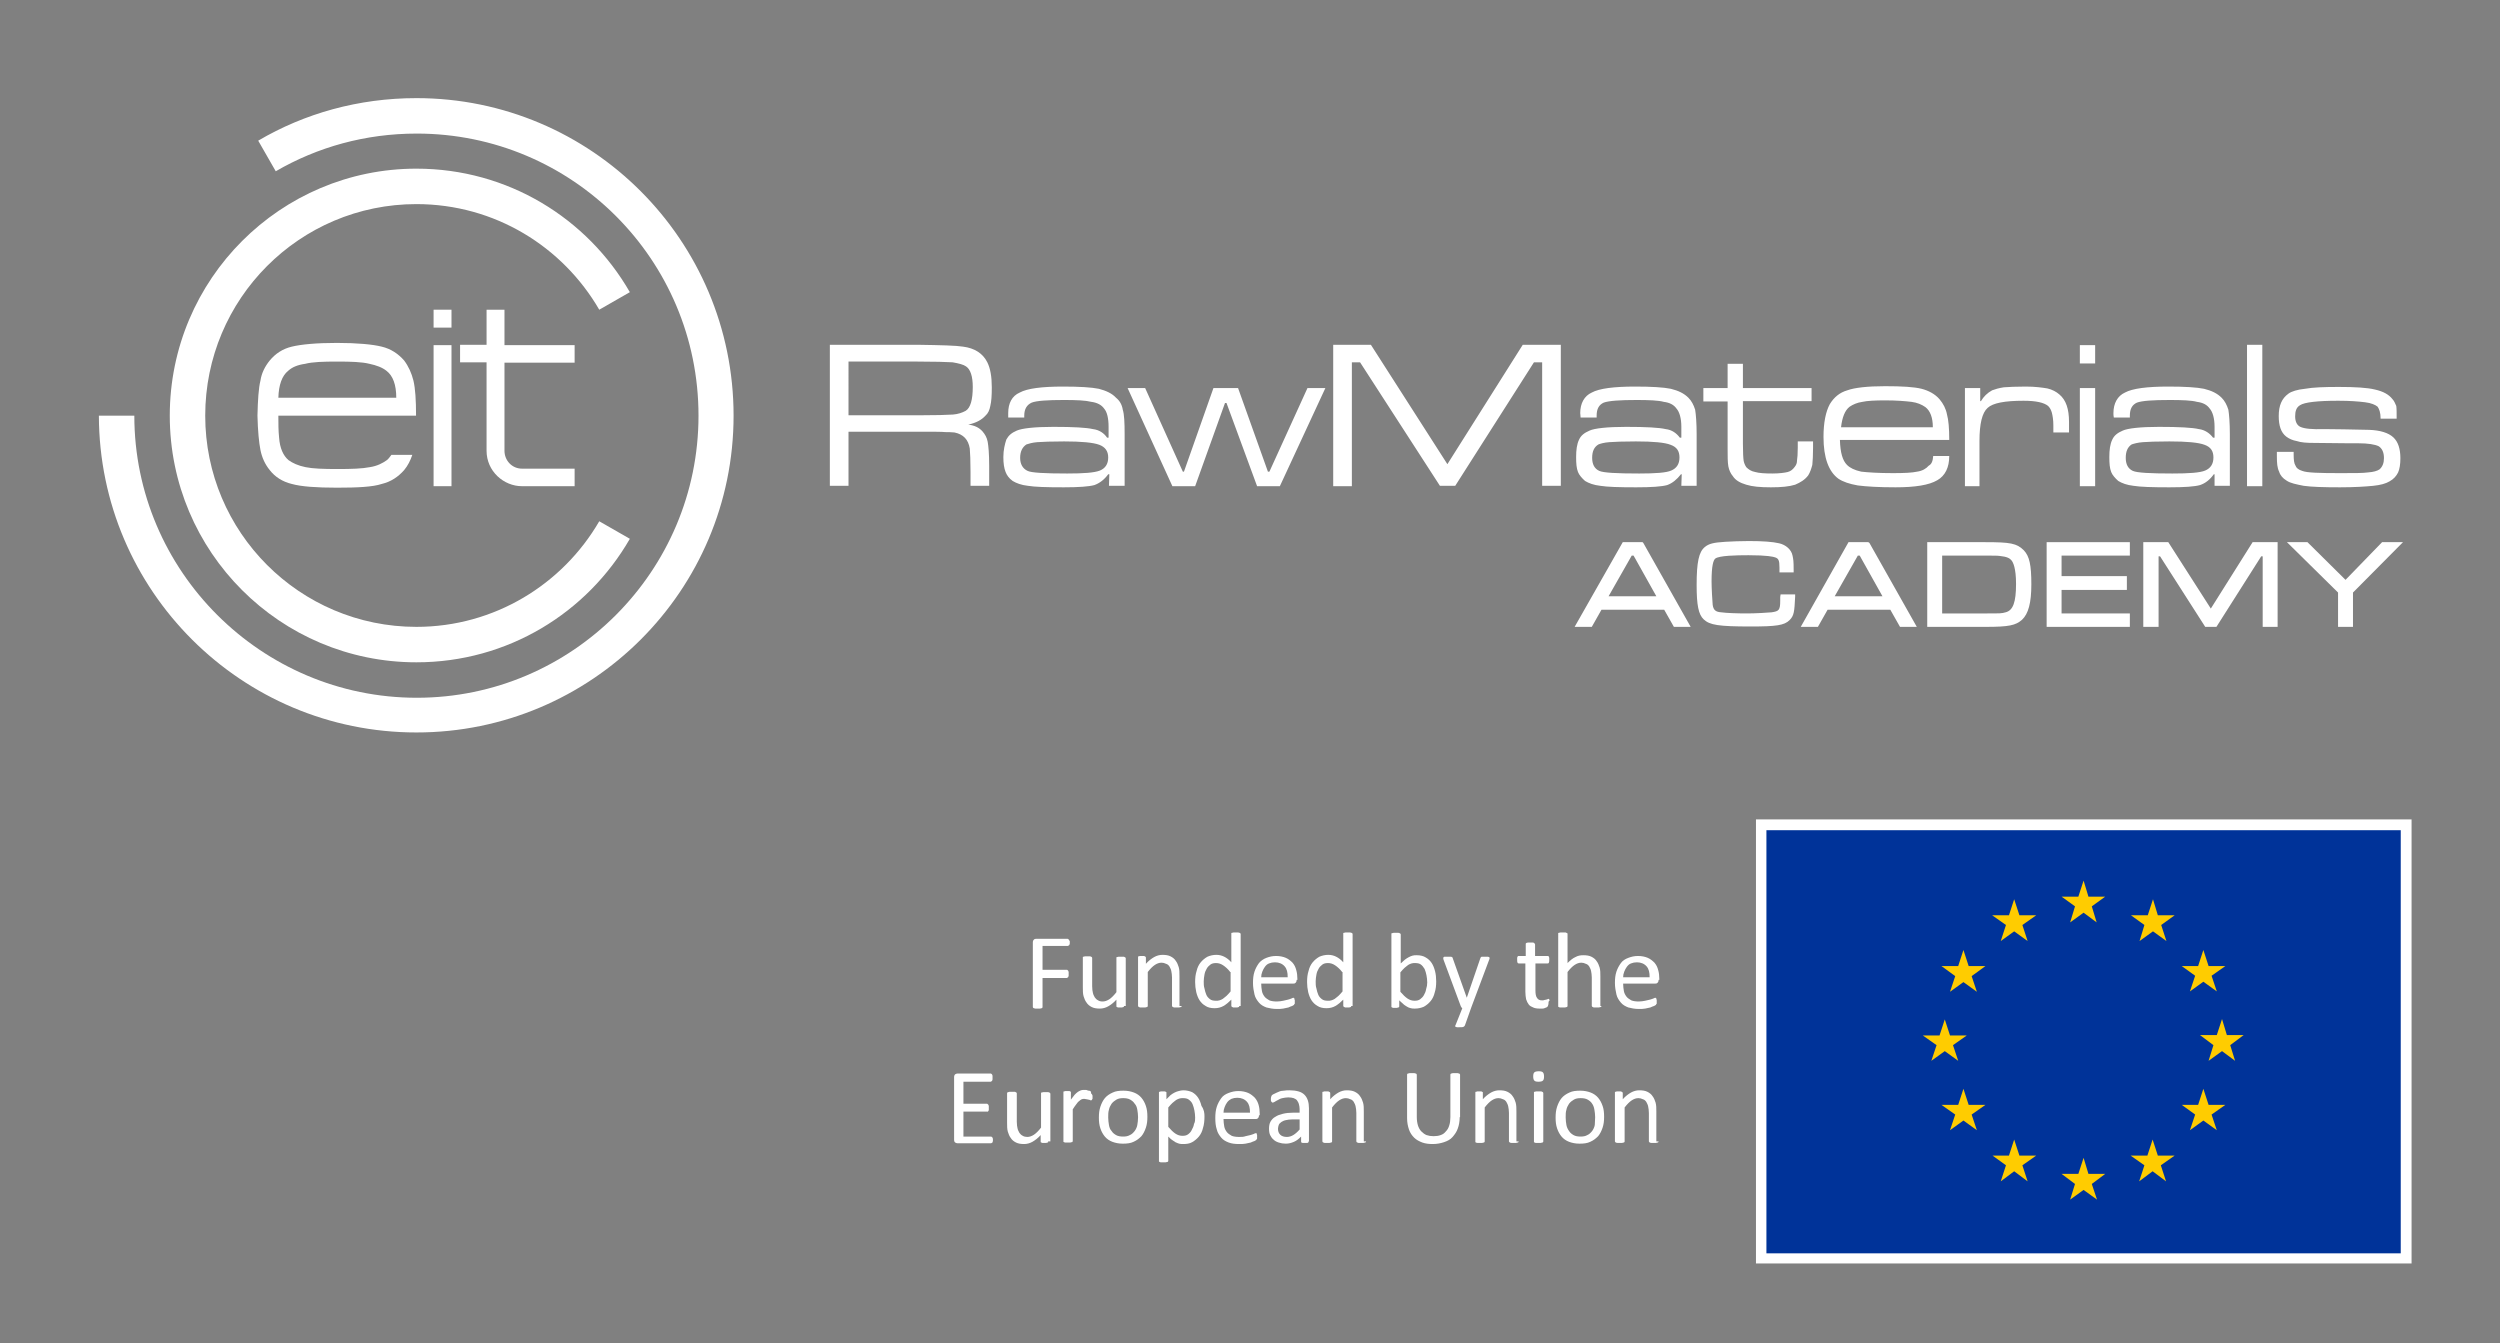 <?xml version="1.0" encoding="utf-8"?>
<!-- Generator: Adobe Illustrator 24.3.0, SVG Export Plug-In . SVG Version: 6.00 Build 0)  -->
<svg version="1.1" id="Layer_1" xmlns="http://www.w3.org/2000/svg" xmlns:xlink="http://www.w3.org/1999/xlink" x="0px" y="0px"
	 viewBox="0 0 670 360" style="enable-background:new 0 0 670 360;" xml:space="preserve">
<rect x="0" y="0" width="670" height="360" fill="#808080" stroke="none"/>
<style type="text/css">
	.st0{fill:#034EA2;}
	.st1{fill-rule:evenodd;clip-rule:evenodd;fill:#034EA2;}
	.st2{fill-rule:evenodd;clip-rule:evenodd;fill:#6BB845;}
	.st3{fill:#6BB845;}
	.st4{fill:#003399;}
	.st5{fill:#FFCC00;}
	.st6{fill:#FFFFFF;}
	.st7{fill-rule:evenodd;clip-rule:evenodd;fill:#FFFFFF;}
</style>
<g>
	<g>
		<path class="st6" d="M286.7,252.4c0,0.2,0,0.3,0,0.5c0,0.1-0.1,0.2-0.1,0.3c0,0.1-0.1,0.1-0.2,0.2c-0.1,0-0.1,0.1-0.2,0.1h-6.8
			v6.4h6.5c0.1,0,0.1,0,0.2,0.1c0.1,0,0.1,0.1,0.2,0.2c0,0.1,0.1,0.2,0.1,0.3c0,0.1,0,0.3,0,0.5c0,0.2,0,0.3,0,0.5
			c0,0.1-0.1,0.2-0.1,0.3c0,0.1-0.1,0.1-0.2,0.2c-0.1,0-0.1,0.1-0.2,0.1h-6.5v7.8c0,0.1,0,0.1-0.1,0.2c0,0.1-0.1,0.1-0.2,0.1
			c-0.1,0-0.2,0.1-0.4,0.1c-0.2,0-0.4,0-0.6,0c-0.2,0-0.4,0-0.6,0c-0.2,0-0.3-0.1-0.4-0.1c-0.1,0-0.2-0.1-0.2-0.1
			c0-0.1-0.1-0.1-0.1-0.2v-17.3c0-0.4,0.1-0.6,0.3-0.8c0.2-0.2,0.4-0.2,0.6-0.2h8.4c0.1,0,0.1,0,0.2,0.1c0.1,0,0.1,0.1,0.2,0.2
			s0.1,0.2,0.1,0.3C286.7,252,286.7,252.2,286.7,252.4z"/>
		<path class="st6" d="M301.2,269.6c0,0.1,0,0.1,0,0.2c0,0.1-0.1,0.1-0.2,0.1c-0.1,0-0.2,0.1-0.3,0.1c-0.1,0-0.3,0-0.5,0
			c-0.2,0-0.4,0-0.5,0c-0.1,0-0.2,0-0.3-0.1c-0.1,0-0.1-0.1-0.2-0.1c0-0.1,0-0.1,0-0.2v-1.7c-0.7,0.8-1.5,1.4-2.2,1.8
			c-0.7,0.4-1.5,0.6-2.2,0.6c-0.9,0-1.6-0.1-2.2-0.4s-1.1-0.7-1.4-1.2c-0.4-0.5-0.6-1.1-0.8-1.7c-0.2-0.7-0.2-1.5-0.2-2.4v-7.9
			c0-0.1,0-0.1,0-0.2c0-0.1,0.1-0.1,0.2-0.1c0.1,0,0.2-0.1,0.4-0.1c0.2,0,0.3,0,0.6,0c0.2,0,0.4,0,0.6,0c0.2,0,0.3,0,0.4,0.1
			c0.1,0,0.2,0.1,0.2,0.1c0,0.1,0.1,0.1,0.1,0.2v7.6c0,0.8,0.1,1.4,0.2,1.8c0.1,0.5,0.3,0.8,0.5,1.2c0.2,0.3,0.5,0.6,0.9,0.8
			c0.3,0.2,0.7,0.3,1.2,0.3c0.6,0,1.2-0.2,1.8-0.6c0.6-0.4,1.2-1,1.9-1.9v-9.1c0-0.1,0-0.1,0-0.2c0-0.1,0.1-0.1,0.2-0.1
			c0.1,0,0.2-0.1,0.4-0.1c0.1,0,0.3,0,0.6,0c0.2,0,0.4,0,0.6,0c0.2,0,0.3,0,0.4,0.1c0.1,0,0.2,0.1,0.2,0.1c0,0.1,0.1,0.1,0.1,0.2
			V269.6z"/>
		<path class="st6" d="M316.7,269.6c0,0.1,0,0.1-0.1,0.2c0,0.1-0.1,0.1-0.2,0.1c-0.1,0-0.2,0.1-0.4,0.1c-0.2,0-0.3,0-0.6,0
			c-0.2,0-0.4,0-0.6,0c-0.2,0-0.3,0-0.4-0.1c-0.1,0-0.2-0.1-0.2-0.1c0-0.1-0.1-0.1-0.1-0.2V262c0-0.7-0.1-1.3-0.2-1.8
			c-0.1-0.5-0.3-0.8-0.5-1.2c-0.2-0.3-0.5-0.6-0.9-0.7c-0.4-0.2-0.8-0.3-1.2-0.3c-0.6,0-1.2,0.2-1.8,0.6c-0.6,0.4-1.2,1-1.9,1.9v9.1
			c0,0.1,0,0.1-0.1,0.2c0,0.1-0.1,0.1-0.2,0.1c-0.1,0-0.2,0.1-0.4,0.1c-0.2,0-0.4,0-0.6,0c-0.2,0-0.4,0-0.6,0c-0.2,0-0.3,0-0.4-0.1
			c-0.1,0-0.2-0.1-0.2-0.1c0-0.1-0.1-0.1-0.1-0.2v-13c0-0.1,0-0.1,0-0.2c0-0.1,0.1-0.1,0.2-0.1c0.1,0,0.2-0.1,0.3-0.1
			c0.1,0,0.3,0,0.5,0c0.2,0,0.4,0,0.5,0c0.1,0,0.2,0,0.3,0.1c0.1,0,0.1,0.1,0.2,0.1c0,0.1,0.1,0.1,0.1,0.2v1.7
			c0.7-0.8,1.5-1.4,2.2-1.8s1.5-0.6,2.2-0.6c0.9,0,1.6,0.1,2.2,0.4c0.6,0.3,1.1,0.7,1.4,1.2c0.4,0.5,0.6,1.1,0.8,1.7
			c0.2,0.7,0.2,1.4,0.2,2.4V269.6z"/>
		<path class="st6" d="M332.1,269.6c0,0.1,0,0.1,0,0.2c0,0.1-0.1,0.1-0.2,0.1c-0.1,0-0.2,0.1-0.3,0.1c-0.1,0-0.3,0-0.5,0
			c-0.2,0-0.4,0-0.5,0c-0.1,0-0.2,0-0.3-0.1c-0.1,0-0.2-0.1-0.2-0.1c0-0.1-0.1-0.1-0.1-0.2v-1.7c-0.7,0.7-1.4,1.3-2.1,1.7
			c-0.7,0.4-1.5,0.6-2.4,0.6c-1,0-1.8-0.2-2.4-0.6c-0.7-0.4-1.2-0.9-1.6-1.5c-0.4-0.6-0.7-1.4-0.9-2.2c-0.2-0.9-0.3-1.8-0.3-2.7
			c0-1.1,0.1-2.1,0.4-3c0.2-0.9,0.6-1.7,1.1-2.3c0.5-0.6,1.1-1.1,1.8-1.5c0.7-0.3,1.5-0.5,2.4-0.5c0.8,0,1.5,0.2,2.1,0.5
			c0.6,0.3,1.3,0.8,1.9,1.5v-7.6c0-0.1,0-0.1,0-0.2c0-0.1,0.1-0.1,0.2-0.1c0.1,0,0.2-0.1,0.4-0.1c0.2,0,0.3,0,0.6,0
			c0.2,0,0.4,0,0.6,0c0.2,0,0.3,0.1,0.4,0.1c0.1,0,0.2,0.1,0.2,0.1c0,0.1,0.1,0.1,0.1,0.2V269.6z M329.7,260.5
			c-0.6-0.8-1.3-1.4-1.9-1.8c-0.6-0.4-1.2-0.6-1.9-0.6c-0.6,0-1.1,0.1-1.5,0.4c-0.4,0.3-0.8,0.7-1,1.1c-0.3,0.5-0.5,1-0.6,1.6
			c-0.1,0.6-0.2,1.2-0.2,1.8c0,0.7,0,1.3,0.2,1.9c0.1,0.6,0.3,1.2,0.5,1.7c0.2,0.5,0.6,0.9,1,1.2c0.4,0.3,0.9,0.4,1.6,0.4
			c0.3,0,0.6,0,0.9-0.1c0.3-0.1,0.6-0.2,0.9-0.4c0.3-0.2,0.6-0.5,1-0.8c0.3-0.3,0.7-0.7,1.1-1.2V260.5z"/>
		<path class="st6" d="M347.5,262.6c0,0.4-0.1,0.6-0.3,0.8c-0.2,0.2-0.4,0.2-0.6,0.2H338c0,0.7,0.1,1.4,0.2,2
			c0.1,0.6,0.4,1.1,0.7,1.5c0.3,0.4,0.8,0.7,1.3,1c0.5,0.2,1.2,0.3,2,0.3c0.6,0,1.2-0.1,1.7-0.2c0.5-0.1,0.9-0.2,1.3-0.3
			c0.4-0.1,0.6-0.2,0.9-0.3c0.2-0.1,0.4-0.2,0.5-0.2c0.1,0,0.1,0,0.2,0.1c0.1,0,0.1,0.1,0.1,0.2c0,0.1,0,0.2,0.1,0.3
			c0,0.1,0,0.3,0,0.4c0,0.1,0,0.2,0,0.3c0,0.1,0,0.2,0,0.2c0,0.1,0,0.1-0.1,0.2s-0.1,0.1-0.1,0.2c-0.1,0.1-0.2,0.1-0.5,0.3
			c-0.3,0.1-0.6,0.2-1,0.4c-0.4,0.1-0.9,0.2-1.4,0.3c-0.5,0.1-1.1,0.1-1.7,0.1c-1.1,0-2-0.2-2.8-0.4c-0.8-0.3-1.5-0.7-2-1.3
			c-0.5-0.6-1-1.3-1.2-2.2s-0.4-1.9-0.4-3.1c0-1.1,0.1-2.1,0.4-3c0.3-0.9,0.7-1.6,1.2-2.3c0.5-0.6,1.2-1.1,2-1.4
			c0.8-0.3,1.6-0.5,2.6-0.5c1,0,1.9,0.2,2.6,0.5s1.3,0.8,1.8,1.3c0.5,0.6,0.8,1.2,1,2c0.2,0.7,0.3,1.5,0.3,2.4V262.6z M345.1,261.9
			c0-1.3-0.2-2.2-0.8-2.9c-0.6-0.7-1.5-1.1-2.6-1.1c-0.6,0-1.1,0.1-1.6,0.3s-0.8,0.5-1.1,0.9c-0.3,0.4-0.5,0.8-0.7,1.3
			c-0.2,0.5-0.3,1-0.3,1.5H345.1z"/>
		<path class="st6" d="M362.1,269.6c0,0.1,0,0.1,0,0.2c0,0.1-0.1,0.1-0.2,0.1c-0.1,0-0.2,0.1-0.3,0.1c-0.1,0-0.3,0-0.5,0
			c-0.2,0-0.4,0-0.5,0c-0.1,0-0.2,0-0.3-0.1c-0.1,0-0.1-0.1-0.2-0.1c0-0.1-0.1-0.1-0.1-0.2v-1.7c-0.7,0.7-1.4,1.3-2.1,1.7
			c-0.7,0.4-1.5,0.6-2.4,0.6c-1,0-1.8-0.2-2.4-0.6c-0.7-0.4-1.2-0.9-1.6-1.5c-0.4-0.6-0.7-1.4-0.9-2.2c-0.2-0.9-0.3-1.8-0.3-2.7
			c0-1.1,0.1-2.1,0.4-3c0.2-0.9,0.6-1.7,1.1-2.3c0.5-0.6,1.1-1.1,1.8-1.5c0.7-0.3,1.5-0.5,2.4-0.5c0.8,0,1.5,0.2,2.1,0.5
			s1.3,0.8,1.9,1.5v-7.6c0-0.1,0-0.1,0-0.2c0-0.1,0.1-0.1,0.2-0.1c0.1,0,0.2-0.1,0.4-0.1c0.1,0,0.3,0,0.6,0c0.2,0,0.4,0,0.6,0
			c0.2,0,0.3,0.1,0.4,0.1c0.1,0,0.2,0.1,0.2,0.1c0,0.1,0.1,0.1,0.1,0.2V269.6z M359.7,260.5c-0.6-0.8-1.3-1.4-1.9-1.8
			c-0.6-0.4-1.2-0.6-1.9-0.6c-0.6,0-1.1,0.1-1.5,0.4c-0.4,0.3-0.8,0.7-1,1.1c-0.3,0.5-0.5,1-0.6,1.6c-0.1,0.6-0.2,1.2-0.2,1.8
			c0,0.7,0,1.3,0.2,1.9c0.1,0.6,0.3,1.2,0.5,1.7c0.2,0.5,0.6,0.9,1,1.2c0.4,0.3,0.9,0.4,1.6,0.4c0.3,0,0.6,0,0.9-0.1
			c0.3-0.1,0.6-0.2,0.9-0.4c0.3-0.2,0.6-0.5,1-0.8c0.3-0.3,0.7-0.7,1.1-1.2V260.5z"/>
		<path class="st6" d="M384.9,263c0,1.1-0.1,2.1-0.4,3c-0.2,0.9-0.6,1.7-1.1,2.3c-0.5,0.6-1.1,1.1-1.8,1.5c-0.7,0.3-1.5,0.5-2.4,0.5
			c-0.4,0-0.8,0-1.1-0.1c-0.4-0.1-0.7-0.2-1-0.4c-0.3-0.2-0.7-0.4-1-0.7s-0.7-0.6-1.1-1v1.6c0,0.1,0,0.1-0.1,0.2
			c0,0.1-0.1,0.1-0.2,0.1c-0.1,0-0.2,0.1-0.3,0.1c-0.1,0-0.3,0-0.5,0c-0.2,0-0.4,0-0.5,0c-0.1,0-0.2,0-0.3-0.1
			c-0.1,0-0.1-0.1-0.2-0.1c0-0.1,0-0.1,0-0.2v-19.3c0-0.1,0-0.1,0-0.2s0.1-0.1,0.2-0.1c0.1,0,0.2-0.1,0.4-0.1c0.2,0,0.3,0,0.6,0
			c0.2,0,0.4,0,0.6,0c0.2,0,0.3,0,0.4,0.1c0.1,0,0.1,0.1,0.2,0.1c0,0.1,0.1,0.1,0.1,0.2v7.8c0.4-0.4,0.8-0.7,1.1-1
			c0.4-0.3,0.7-0.5,1.1-0.7c0.3-0.2,0.7-0.3,1-0.4c0.3-0.1,0.7-0.1,1.1-0.1c0.9,0,1.8,0.2,2.4,0.6c0.7,0.4,1.2,0.9,1.6,1.5
			c0.4,0.6,0.7,1.4,0.9,2.2C384.8,261.1,384.9,262,384.9,263z M382.5,263.3c0-0.7-0.1-1.3-0.2-1.9c-0.1-0.6-0.3-1.2-0.5-1.7
			c-0.3-0.5-0.6-0.9-1-1.2c-0.4-0.3-0.9-0.4-1.6-0.4c-0.3,0-0.6,0-0.9,0.1c-0.3,0.1-0.6,0.2-0.9,0.4c-0.3,0.2-0.6,0.5-1,0.8
			c-0.3,0.3-0.7,0.7-1.1,1.2v5.2c0.7,0.8,1.3,1.4,1.9,1.8c0.6,0.4,1.2,0.6,1.9,0.6c0.6,0,1.1-0.1,1.5-0.4c0.4-0.3,0.8-0.7,1-1.1
			c0.3-0.5,0.5-1,0.6-1.6C382.4,264.5,382.5,263.9,382.5,263.3z"/>
		<path class="st6" d="M394.3,270l-1.7,4.8c-0.1,0.2-0.2,0.3-0.4,0.4c-0.2,0.1-0.6,0.1-1.1,0.1c-0.2,0-0.5,0-0.6,0
			c-0.2,0-0.3-0.1-0.4-0.1c-0.1-0.1-0.1-0.1-0.1-0.2c0-0.1,0-0.2,0.1-0.3l1.8-4.5c-0.1,0-0.2-0.1-0.2-0.2c-0.1-0.1-0.1-0.2-0.2-0.3
			l-4.6-12.4c-0.1-0.2-0.1-0.4-0.1-0.5c0-0.1,0-0.2,0.1-0.3c0.1-0.1,0.2-0.1,0.4-0.1c0.2,0,0.4,0,0.7,0c0.3,0,0.5,0,0.7,0
			c0.2,0,0.3,0,0.4,0.1c0.1,0,0.2,0.1,0.2,0.2c0,0.1,0.1,0.2,0.1,0.3l3.7,10.4h0l3.6-10.5c0.1-0.2,0.1-0.3,0.2-0.4
			c0.1-0.1,0.2-0.1,0.4-0.1c0.2,0,0.4,0,0.7,0c0.3,0,0.5,0,0.7,0c0.2,0,0.3,0.1,0.4,0.1c0.1,0.1,0.1,0.2,0.1,0.3
			c0,0.1,0,0.3-0.1,0.4L394.3,270z"/>
		<path class="st6" d="M415,268.7c0,0.3,0,0.5-0.1,0.7c0,0.2-0.1,0.3-0.2,0.4c-0.1,0.1-0.2,0.2-0.3,0.2c-0.2,0.1-0.3,0.1-0.5,0.2
			s-0.4,0.1-0.6,0.1c-0.2,0-0.4,0-0.7,0c-0.7,0-1.3-0.1-1.7-0.3c-0.5-0.2-0.9-0.4-1.2-0.8c-0.3-0.4-0.5-0.8-0.7-1.4
			c-0.1-0.6-0.2-1.2-0.2-2v-7.6H407c-0.1,0-0.3-0.1-0.3-0.2c-0.1-0.2-0.1-0.4-0.1-0.8c0-0.2,0-0.3,0-0.5s0.1-0.2,0.1-0.3
			c0-0.1,0.1-0.1,0.2-0.2c0.1,0,0.1,0,0.2,0h1.8v-3.1c0-0.1,0-0.1,0-0.2c0-0.1,0.1-0.1,0.2-0.2c0.1,0,0.2-0.1,0.4-0.1
			c0.2,0,0.3,0,0.6,0c0.2,0,0.4,0,0.6,0c0.2,0,0.3,0,0.4,0.1c0.1,0,0.1,0.1,0.2,0.2c0,0.1,0.1,0.1,0.1,0.2v3.1h3.3
			c0.1,0,0.1,0,0.2,0c0.1,0,0.1,0.1,0.2,0.2c0,0.1,0.1,0.2,0.1,0.3c0,0.1,0,0.3,0,0.5c0,0.3,0,0.6-0.1,0.8c-0.1,0.2-0.2,0.2-0.3,0.2
			h-3.3v7.2c0,0.9,0.1,1.6,0.4,2c0.3,0.5,0.7,0.7,1.4,0.7c0.2,0,0.4,0,0.6-0.1c0.2,0,0.3-0.1,0.5-0.1c0.1,0,0.2-0.1,0.3-0.1
			c0.1,0,0.2-0.1,0.3-0.1c0,0,0.1,0,0.1,0c0,0,0.1,0.1,0.1,0.1c0,0.1,0,0.2,0.1,0.3C415,268.4,415,268.5,415,268.7z"/>
		<path class="st6" d="M429.2,269.6c0,0.1,0,0.1-0.1,0.2c0,0.1-0.1,0.1-0.2,0.1c-0.1,0-0.2,0.1-0.4,0.1c-0.2,0-0.3,0-0.6,0
			c-0.2,0-0.4,0-0.6,0c-0.2,0-0.3,0-0.4-0.1c-0.1,0-0.1-0.1-0.2-0.1c0-0.1-0.1-0.1-0.1-0.2V262c0-0.7-0.1-1.3-0.2-1.8
			c-0.1-0.5-0.3-0.8-0.5-1.2c-0.2-0.3-0.5-0.6-0.9-0.7c-0.4-0.2-0.8-0.3-1.2-0.3c-0.6,0-1.2,0.2-1.8,0.6c-0.6,0.4-1.2,1-1.9,1.9v9.1
			c0,0.1,0,0.1-0.1,0.2c0,0.1-0.1,0.1-0.2,0.1c-0.1,0-0.2,0.1-0.4,0.1c-0.2,0-0.4,0-0.6,0c-0.2,0-0.4,0-0.6,0c-0.2,0-0.3,0-0.4-0.1
			c-0.1,0-0.2-0.1-0.2-0.1c0-0.1,0-0.1,0-0.2v-19.3c0-0.1,0-0.1,0-0.2c0-0.1,0.1-0.1,0.2-0.1c0.1,0,0.2-0.1,0.4-0.1
			c0.2,0,0.3,0,0.6,0c0.2,0,0.4,0,0.6,0c0.2,0,0.3,0,0.4,0.1c0.1,0,0.1,0.1,0.2,0.1s0.1,0.1,0.1,0.2v7.8c0.7-0.7,1.4-1.3,2.1-1.6
			c0.7-0.4,1.4-0.5,2.1-0.5c0.9,0,1.6,0.1,2.2,0.4c0.6,0.3,1.1,0.7,1.4,1.2c0.4,0.5,0.6,1.1,0.8,1.7c0.2,0.7,0.2,1.5,0.2,2.4V269.6z
			"/>
		<path class="st6" d="M444.5,262.6c0,0.4-0.1,0.6-0.3,0.8c-0.2,0.2-0.4,0.2-0.6,0.2H435c0,0.7,0.1,1.4,0.2,2
			c0.1,0.6,0.4,1.1,0.7,1.5c0.3,0.4,0.8,0.7,1.3,1c0.5,0.2,1.2,0.3,2,0.3c0.6,0,1.2-0.1,1.7-0.2c0.5-0.1,0.9-0.2,1.3-0.3
			c0.4-0.1,0.6-0.2,0.9-0.3c0.2-0.1,0.4-0.2,0.5-0.2c0.1,0,0.1,0,0.2,0.1c0.1,0,0.1,0.1,0.1,0.2c0,0.1,0.1,0.2,0.1,0.3
			c0,0.1,0,0.3,0,0.4c0,0.1,0,0.2,0,0.3c0,0.1,0,0.2,0,0.2c0,0.1,0,0.1-0.1,0.2s-0.1,0.1-0.1,0.2c-0.1,0.1-0.2,0.1-0.5,0.3
			c-0.3,0.1-0.6,0.2-1,0.4c-0.4,0.1-0.9,0.2-1.4,0.3c-0.5,0.1-1.1,0.1-1.7,0.1c-1.1,0-2-0.2-2.8-0.4c-0.8-0.3-1.5-0.7-2-1.3
			c-0.5-0.6-1-1.3-1.2-2.2s-0.4-1.9-0.4-3.1c0-1.1,0.1-2.1,0.4-3c0.3-0.9,0.7-1.6,1.2-2.3s1.2-1.1,2-1.4s1.6-0.5,2.6-0.5
			c1,0,1.9,0.2,2.6,0.5c0.7,0.3,1.3,0.8,1.8,1.3c0.5,0.6,0.8,1.2,1,2c0.2,0.7,0.3,1.5,0.3,2.4V262.6z M442.1,261.9
			c0-1.3-0.2-2.2-0.8-2.9c-0.6-0.7-1.5-1.1-2.6-1.1c-0.6,0-1.1,0.1-1.6,0.3s-0.8,0.5-1.1,0.9c-0.3,0.4-0.5,0.8-0.7,1.3
			c-0.2,0.5-0.3,1-0.3,1.5H442.1z"/>
	</g>
	<g>
		<path class="st6" d="M266.1,305.3c0,0.2,0,0.3,0,0.5c0,0.1-0.1,0.2-0.1,0.3c0,0.1-0.1,0.2-0.2,0.2c-0.1,0-0.1,0.1-0.2,0.1h-9
			c-0.2,0-0.4-0.1-0.6-0.2c-0.2-0.1-0.3-0.4-0.3-0.8v-16.7c0-0.4,0.1-0.6,0.3-0.8c0.2-0.1,0.4-0.2,0.6-0.2h8.9c0.1,0,0.1,0,0.2,0.1
			c0.1,0,0.1,0.1,0.2,0.2c0,0.1,0.1,0.2,0.1,0.3s0,0.3,0,0.5c0,0.2,0,0.3,0,0.5c0,0.1-0.1,0.2-0.1,0.3c0,0.1-0.1,0.1-0.2,0.2
			c-0.1,0-0.1,0.1-0.2,0.1h-7.3v5.9h6.3c0.1,0,0.1,0,0.2,0.1s0.1,0.1,0.2,0.2c0,0.1,0.1,0.2,0.1,0.3c0,0.1,0,0.3,0,0.5
			c0,0.2,0,0.3,0,0.5c0,0.1,0,0.2-0.1,0.3c0,0.1-0.1,0.1-0.2,0.2s-0.1,0-0.2,0h-6.3v6.7h7.4c0.1,0,0.1,0,0.2,0.1
			c0.1,0,0.1,0.1,0.2,0.2c0,0.1,0.1,0.2,0.1,0.3C266.1,304.9,266.1,305.1,266.1,305.3z"/>
		<path class="st6" d="M280.9,305.9c0,0.1,0,0.1,0,0.2c0,0.1-0.1,0.1-0.2,0.1c-0.1,0-0.2,0.1-0.3,0.1c-0.1,0-0.3,0-0.5,0
			c-0.2,0-0.4,0-0.5,0c-0.1,0-0.2,0-0.3-0.1c-0.1,0-0.1-0.1-0.2-0.1c0-0.1,0-0.1,0-0.2v-1.7c-0.7,0.8-1.5,1.4-2.2,1.8
			c-0.7,0.4-1.5,0.6-2.2,0.6c-0.9,0-1.6-0.1-2.2-0.4c-0.6-0.3-1.1-0.7-1.4-1.2c-0.4-0.5-0.6-1.1-0.8-1.7c-0.2-0.7-0.2-1.5-0.2-2.4
			v-7.9c0-0.1,0-0.1,0.1-0.2c0-0.1,0.1-0.1,0.2-0.1c0.1,0,0.2-0.1,0.4-0.1c0.2,0,0.3,0,0.6,0c0.2,0,0.4,0,0.6,0c0.2,0,0.3,0,0.4,0.1
			c0.1,0,0.2,0.1,0.2,0.1c0,0.1,0.1,0.1,0.1,0.2v7.6c0,0.8,0.1,1.4,0.2,1.8c0.1,0.5,0.3,0.8,0.5,1.2c0.2,0.3,0.5,0.6,0.9,0.8
			c0.3,0.2,0.8,0.3,1.2,0.3c0.6,0,1.2-0.2,1.8-0.6s1.2-1,1.9-1.9v-9.1c0-0.1,0-0.1,0-0.2c0-0.1,0.1-0.1,0.2-0.1
			c0.1,0,0.2-0.1,0.4-0.1c0.2,0,0.3,0,0.6,0c0.2,0,0.4,0,0.6,0c0.2,0,0.3,0,0.4,0.1c0.1,0,0.2,0.1,0.2,0.1c0,0.1,0.1,0.1,0.1,0.2
			V305.9z"/>
		<path class="st6" d="M292.8,293.8c0,0.2,0,0.4,0,0.5c0,0.1,0,0.3-0.1,0.3c0,0.1-0.1,0.1-0.1,0.2c0,0-0.1,0.1-0.2,0.1
			c-0.1,0-0.2,0-0.3-0.1c-0.1,0-0.2-0.1-0.4-0.1c-0.1,0-0.3-0.1-0.5-0.1c-0.2,0-0.4-0.1-0.6-0.1c-0.2,0-0.5,0-0.7,0.1
			c-0.2,0.1-0.5,0.3-0.7,0.5c-0.3,0.2-0.5,0.5-0.8,0.9c-0.3,0.4-0.6,0.8-0.9,1.3v8.5c0,0.1,0,0.1-0.1,0.2c0,0.1-0.1,0.1-0.2,0.1
			c-0.1,0-0.2,0.1-0.4,0.1c-0.2,0-0.4,0-0.6,0c-0.2,0-0.4,0-0.6,0c-0.2,0-0.3,0-0.4-0.1c-0.1,0-0.2-0.1-0.2-0.1c0-0.1,0-0.1,0-0.2
			v-13c0-0.1,0-0.1,0-0.2c0-0.1,0.1-0.1,0.2-0.1c0.1,0,0.2-0.1,0.3-0.1c0.1,0,0.3,0,0.5,0c0.2,0,0.4,0,0.5,0c0.1,0,0.2,0,0.3,0.1
			c0.1,0,0.1,0.1,0.2,0.1c0,0.1,0,0.1,0,0.2v1.9c0.4-0.5,0.7-0.9,1-1.3c0.3-0.3,0.6-0.6,0.9-0.8c0.3-0.2,0.6-0.3,0.8-0.4
			c0.3-0.1,0.6-0.1,0.8-0.1c0.1,0,0.3,0,0.4,0c0.2,0,0.3,0,0.5,0.1s0.3,0.1,0.5,0.1c0.1,0,0.2,0.1,0.3,0.1c0.1,0,0.1,0.1,0.1,0.1
			c0,0,0,0.1,0.1,0.2c0,0.1,0,0.2,0,0.3C292.8,293.4,292.8,293.6,292.8,293.8z"/>
		<path class="st6" d="M307.5,299.3c0,1.1-0.1,2-0.4,2.9c-0.3,0.9-0.7,1.7-1.2,2.3c-0.6,0.6-1.2,1.1-2.1,1.5
			c-0.8,0.4-1.8,0.5-2.9,0.5c-1.1,0-2-0.2-2.8-0.5c-0.8-0.3-1.5-0.8-2-1.4c-0.5-0.6-0.9-1.3-1.2-2.2c-0.3-0.9-0.4-1.8-0.4-2.9
			c0-1.1,0.1-2,0.4-2.9c0.3-0.9,0.7-1.7,1.2-2.3s1.2-1.1,2.1-1.5c0.8-0.4,1.8-0.5,2.9-0.5c1.1,0,2,0.2,2.8,0.5
			c0.8,0.3,1.5,0.8,2,1.4c0.5,0.6,0.9,1.3,1.2,2.2S307.5,298.2,307.5,299.3z M305,299.4c0-0.7-0.1-1.4-0.2-2
			c-0.1-0.6-0.3-1.2-0.7-1.6c-0.3-0.5-0.7-0.8-1.2-1.1c-0.5-0.3-1.2-0.4-1.9-0.4c-0.7,0-1.3,0.1-1.8,0.4c-0.5,0.3-0.9,0.6-1.3,1.1
			c-0.3,0.5-0.6,1-0.7,1.6c-0.2,0.6-0.2,1.3-0.2,2.1c0,0.7,0.1,1.4,0.2,2s0.3,1.2,0.7,1.6c0.3,0.5,0.7,0.8,1.2,1.1
			c0.5,0.3,1.2,0.4,1.9,0.4c0.7,0,1.3-0.1,1.8-0.4c0.5-0.2,0.9-0.6,1.3-1.1c0.3-0.4,0.6-1,0.7-1.6C304.9,300.9,305,300.2,305,299.4z
			"/>
		<path class="st6" d="M322.8,299.2c0,1.1-0.1,2.2-0.4,3.1c-0.2,0.9-0.6,1.7-1.1,2.3c-0.5,0.6-1.1,1.1-1.8,1.5s-1.5,0.5-2.4,0.5
			c-0.4,0-0.7,0-1.1-0.1c-0.3-0.1-0.6-0.2-1-0.4c-0.3-0.2-0.6-0.4-0.9-0.6c-0.3-0.2-0.6-0.5-1-0.9v6.5c0,0.1,0,0.1-0.1,0.2
			c0,0.1-0.1,0.1-0.2,0.1c-0.1,0-0.2,0.1-0.4,0.1c-0.2,0-0.4,0-0.6,0c-0.2,0-0.4,0-0.6,0c-0.2,0-0.3,0-0.4-0.1
			c-0.1,0-0.2-0.1-0.2-0.1c0-0.1,0-0.1,0-0.2v-18.2c0-0.1,0-0.2,0-0.2c0-0.1,0.1-0.1,0.2-0.1c0.1,0,0.2-0.1,0.3-0.1
			c0.1,0,0.3,0,0.5,0c0.2,0,0.4,0,0.5,0c0.1,0,0.2,0,0.3,0.1c0.1,0,0.1,0.1,0.2,0.1c0,0.1,0,0.1,0,0.2v1.7c0.4-0.4,0.8-0.8,1.1-1.1
			c0.4-0.3,0.7-0.5,1.1-0.7c0.4-0.2,0.7-0.3,1.1-0.4c0.4-0.1,0.8-0.2,1.2-0.2c0.9,0,1.7,0.2,2.4,0.5c0.7,0.4,1.2,0.9,1.6,1.5
			c0.4,0.6,0.7,1.4,0.9,2.2C322.7,297.4,322.8,298.3,322.8,299.2z M320.3,299.5c0-0.7-0.1-1.3-0.2-1.9c-0.1-0.6-0.3-1.2-0.5-1.7
			c-0.2-0.5-0.6-0.9-1-1.2c-0.4-0.3-0.9-0.4-1.6-0.4c-0.3,0-0.6,0-0.9,0.1c-0.3,0.1-0.6,0.2-0.9,0.4c-0.3,0.2-0.6,0.5-1,0.8
			c-0.3,0.3-0.7,0.7-1.1,1.2v5.2c0.7,0.8,1.3,1.4,1.9,1.8c0.6,0.4,1.2,0.6,1.9,0.6c0.6,0,1.1-0.1,1.5-0.4c0.4-0.3,0.8-0.7,1-1.2
			c0.3-0.5,0.5-1,0.6-1.6C320.3,300.7,320.3,300.1,320.3,299.5z"/>
		<path class="st6" d="M337.4,298.9c0,0.4-0.1,0.6-0.3,0.8c-0.2,0.2-0.4,0.2-0.6,0.2h-8.6c0,0.7,0.1,1.4,0.2,2
			c0.1,0.6,0.4,1.1,0.7,1.5c0.3,0.4,0.8,0.7,1.3,1c0.5,0.2,1.2,0.3,2,0.3c0.6,0,1.2,0,1.7-0.2c0.5-0.1,0.9-0.2,1.3-0.3
			c0.4-0.1,0.6-0.2,0.9-0.3c0.2-0.1,0.4-0.2,0.5-0.2c0.1,0,0.1,0,0.2,0c0.1,0,0.1,0.1,0.1,0.2c0,0.1,0.1,0.2,0.1,0.3
			c0,0.1,0,0.3,0,0.4c0,0.1,0,0.2,0,0.3c0,0.1,0,0.2,0,0.2c0,0.1,0,0.1-0.1,0.2s-0.1,0.1-0.1,0.2c-0.1,0.1-0.2,0.1-0.5,0.3
			c-0.3,0.1-0.6,0.2-1,0.4c-0.4,0.1-0.9,0.2-1.4,0.3c-0.5,0.1-1.1,0.1-1.7,0.1c-1.1,0-2-0.1-2.8-0.4c-0.8-0.3-1.5-0.7-2-1.3
			c-0.5-0.6-1-1.3-1.2-2.2c-0.3-0.9-0.4-1.9-0.4-3.1c0-1.1,0.1-2.1,0.4-3c0.3-0.9,0.7-1.6,1.2-2.3s1.2-1.1,2-1.4
			c0.8-0.3,1.6-0.5,2.6-0.5c1,0,1.9,0.2,2.6,0.5c0.7,0.3,1.3,0.8,1.8,1.3c0.5,0.6,0.8,1.2,1,1.9c0.2,0.7,0.3,1.5,0.3,2.4V298.9z
			 M335,298.2c0-1.3-0.2-2.2-0.8-2.9c-0.6-0.7-1.5-1.1-2.6-1.1c-0.6,0-1.1,0.1-1.6,0.3c-0.4,0.2-0.8,0.5-1.1,0.9
			c-0.3,0.4-0.5,0.8-0.7,1.3c-0.2,0.5-0.3,1-0.3,1.5H335z"/>
		<path class="st6" d="M350.7,305.9c0,0.1,0,0.2-0.1,0.3c-0.1,0.1-0.2,0.1-0.3,0.1c-0.1,0-0.3,0-0.6,0c-0.2,0-0.4,0-0.6,0
			c-0.1,0-0.3-0.1-0.3-0.1c-0.1-0.1-0.1-0.1-0.1-0.3v-1.3c-0.6,0.6-1.2,1.1-1.9,1.4c-0.7,0.3-1.4,0.5-2.2,0.5
			c-0.7,0-1.3-0.1-1.9-0.3c-0.6-0.2-1-0.4-1.4-0.8c-0.4-0.3-0.7-0.8-0.9-1.2s-0.3-1-0.3-1.7c0-0.7,0.1-1.4,0.4-1.9
			c0.3-0.5,0.7-1,1.3-1.3c0.6-0.4,1.2-0.6,2-0.8c0.8-0.2,1.7-0.3,2.7-0.3h1.8v-1c0-0.5-0.1-0.9-0.2-1.3c-0.1-0.4-0.3-0.7-0.5-1
			c-0.2-0.3-0.5-0.4-0.9-0.6c-0.4-0.1-0.8-0.2-1.4-0.2c-0.6,0-1.1,0.1-1.6,0.2c-0.5,0.1-0.9,0.3-1.2,0.5c-0.4,0.2-0.6,0.3-0.9,0.5
			c-0.2,0.1-0.4,0.2-0.5,0.2c-0.1,0-0.1,0-0.2-0.1c-0.1,0-0.1-0.1-0.2-0.2c0-0.1-0.1-0.2-0.1-0.3c0-0.1,0-0.3,0-0.4
			c0-0.2,0-0.4,0.1-0.6c0-0.1,0.1-0.3,0.2-0.4c0.1-0.1,0.4-0.3,0.7-0.4c0.3-0.2,0.7-0.3,1.1-0.5s0.9-0.3,1.4-0.3
			c0.5-0.1,1-0.1,1.5-0.1c0.9,0,1.7,0.1,2.4,0.3c0.7,0.2,1.2,0.5,1.6,0.9c0.4,0.4,0.7,0.9,0.9,1.5c0.2,0.6,0.3,1.3,0.3,2.1V305.9z
			 M348.3,300h-2c-0.7,0-1.2,0.1-1.7,0.2c-0.5,0.1-0.9,0.3-1.2,0.5s-0.6,0.5-0.7,0.8c-0.1,0.3-0.2,0.7-0.2,1c0,0.7,0.2,1.2,0.6,1.6
			c0.4,0.4,1,0.6,1.8,0.6c0.6,0,1.2-0.2,1.7-0.5c0.5-0.3,1.1-0.8,1.7-1.5V300z"/>
		<path class="st6" d="M366.1,305.9c0,0.1,0,0.1-0.1,0.2c0,0.1-0.1,0.1-0.2,0.1c-0.1,0-0.2,0.1-0.4,0.1c-0.2,0-0.3,0-0.6,0
			c-0.2,0-0.4,0-0.6,0c-0.2,0-0.3,0-0.4-0.1c-0.1,0-0.2-0.1-0.2-0.1c0-0.1-0.1-0.1-0.1-0.2v-7.6c0-0.7-0.1-1.3-0.2-1.8
			c-0.1-0.5-0.3-0.8-0.5-1.2c-0.2-0.3-0.5-0.6-0.9-0.7c-0.4-0.2-0.8-0.3-1.2-0.3c-0.6,0-1.2,0.2-1.8,0.6c-0.6,0.4-1.2,1-1.9,1.9v9.1
			c0,0.1,0,0.1-0.1,0.2c0,0.1-0.1,0.1-0.2,0.1c-0.1,0-0.2,0.1-0.4,0.1c-0.2,0-0.4,0-0.6,0c-0.2,0-0.4,0-0.6,0c-0.2,0-0.3,0-0.4-0.1
			c-0.1,0-0.2-0.1-0.2-0.1c0-0.1-0.1-0.1-0.1-0.2v-13c0-0.1,0-0.1,0-0.2c0-0.1,0.1-0.1,0.2-0.1c0.1,0,0.2-0.1,0.3-0.1
			c0.1,0,0.3,0,0.5,0c0.2,0,0.4,0,0.5,0c0.1,0,0.2,0,0.3,0.1c0.1,0,0.1,0.1,0.2,0.1c0,0.1,0.1,0.1,0.1,0.2v1.7
			c0.7-0.8,1.5-1.4,2.2-1.8c0.7-0.4,1.5-0.6,2.2-0.6c0.9,0,1.6,0.1,2.2,0.4c0.6,0.3,1.1,0.7,1.4,1.2c0.4,0.5,0.6,1.1,0.8,1.7
			c0.2,0.7,0.2,1.5,0.2,2.4V305.9z"/>
		<path class="st6" d="M391.2,299.4c0,1.1-0.2,2.2-0.5,3c-0.3,0.9-0.8,1.6-1.4,2.3s-1.4,1.1-2.3,1.4c-0.9,0.3-1.9,0.5-3,0.5
			c-1,0-2-0.1-2.8-0.4c-0.8-0.3-1.6-0.7-2.2-1.3c-0.6-0.6-1.1-1.3-1.4-2.2c-0.3-0.9-0.5-1.9-0.5-3V288c0-0.1,0-0.1,0.1-0.2
			c0-0.1,0.1-0.1,0.2-0.1c0.1,0,0.2-0.1,0.4-0.1c0.2,0,0.4,0,0.6,0c0.2,0,0.4,0,0.6,0c0.2,0,0.3,0.1,0.4,0.1c0.1,0,0.2,0.1,0.2,0.1
			c0,0.1,0.1,0.1,0.1,0.2v11.3c0,0.9,0.1,1.6,0.3,2.3c0.2,0.6,0.5,1.2,0.9,1.6c0.4,0.4,0.9,0.8,1.4,1c0.6,0.2,1.2,0.3,1.9,0.3
			c0.7,0,1.4-0.1,1.9-0.3c0.6-0.2,1-0.5,1.4-1c0.4-0.4,0.7-0.9,0.9-1.6c0.2-0.6,0.3-1.4,0.3-2.2V288c0-0.1,0-0.1,0.1-0.2
			c0-0.1,0.1-0.1,0.2-0.1c0.1,0,0.2-0.1,0.4-0.1c0.2,0,0.4,0,0.6,0c0.2,0,0.4,0,0.6,0c0.2,0,0.3,0.1,0.4,0.1c0.1,0,0.2,0.1,0.2,0.1
			c0,0.1,0.1,0.1,0.1,0.2V299.4z"/>
		<path class="st6" d="M407,305.9c0,0.1,0,0.1-0.1,0.2c0,0.1-0.1,0.1-0.2,0.1c-0.1,0-0.2,0.1-0.4,0.1c-0.2,0-0.3,0-0.6,0
			c-0.2,0-0.4,0-0.6,0c-0.2,0-0.3,0-0.4-0.1c-0.1,0-0.1-0.1-0.2-0.1c0-0.1-0.1-0.1-0.1-0.2v-7.6c0-0.7-0.1-1.3-0.2-1.8
			s-0.3-0.8-0.5-1.2c-0.2-0.3-0.5-0.6-0.9-0.7c-0.4-0.2-0.8-0.3-1.2-0.3c-0.6,0-1.2,0.2-1.8,0.6c-0.6,0.4-1.2,1-1.9,1.9v9.1
			c0,0.1,0,0.1-0.1,0.2c0,0.1-0.1,0.1-0.2,0.1c-0.1,0-0.2,0.1-0.4,0.1c-0.2,0-0.4,0-0.6,0c-0.2,0-0.4,0-0.6,0c-0.2,0-0.3,0-0.4-0.1
			c-0.1,0-0.2-0.1-0.2-0.1c0-0.1,0-0.1,0-0.2v-13c0-0.1,0-0.1,0-0.2c0-0.1,0.1-0.1,0.2-0.1c0.1,0,0.2-0.1,0.3-0.1c0.1,0,0.3,0,0.5,0
			c0.2,0,0.4,0,0.5,0c0.1,0,0.2,0,0.3,0.1c0.1,0,0.1,0.1,0.2,0.1c0,0.1,0,0.1,0,0.2v1.7c0.7-0.8,1.5-1.4,2.2-1.8
			c0.7-0.4,1.5-0.6,2.2-0.6c0.9,0,1.6,0.1,2.2,0.4c0.6,0.3,1.1,0.7,1.4,1.2c0.4,0.5,0.6,1.1,0.8,1.7c0.2,0.7,0.2,1.5,0.2,2.4V305.9z
			"/>
		<path class="st6" d="M413.8,288.5c0,0.6-0.1,0.9-0.3,1.1c-0.2,0.2-0.6,0.3-1.2,0.3c-0.6,0-0.9-0.1-1.1-0.3s-0.3-0.6-0.3-1.1
			c0-0.6,0.1-0.9,0.3-1.1c0.2-0.2,0.6-0.3,1.2-0.3c0.6,0,0.9,0.1,1.1,0.3S413.8,288,413.8,288.5z M413.6,305.9c0,0.1,0,0.1-0.1,0.2
			c0,0.1-0.1,0.1-0.2,0.1c-0.1,0-0.2,0.1-0.4,0.1c-0.2,0-0.4,0-0.6,0c-0.2,0-0.4,0-0.6,0c-0.2,0-0.3,0-0.4-0.1
			c-0.1,0-0.2-0.1-0.2-0.1c0-0.1,0-0.1,0-0.2v-13c0-0.1,0-0.1,0-0.2c0-0.1,0.1-0.1,0.2-0.1c0.1,0,0.2-0.1,0.4-0.1c0.2,0,0.3,0,0.6,0
			c0.2,0,0.4,0,0.6,0c0.2,0,0.3,0,0.4,0.1c0.1,0,0.1,0.1,0.2,0.1c0,0.1,0.1,0.1,0.1,0.2V305.9z"/>
		<path class="st6" d="M429.9,299.3c0,1.1-0.1,2-0.4,2.9c-0.3,0.9-0.7,1.7-1.2,2.3c-0.6,0.6-1.2,1.1-2.1,1.5
			c-0.8,0.4-1.8,0.5-2.9,0.5c-1.1,0-2-0.2-2.8-0.5c-0.8-0.3-1.5-0.8-2-1.4c-0.5-0.6-0.9-1.3-1.2-2.2c-0.3-0.9-0.4-1.8-0.4-2.9
			c0-1.1,0.1-2,0.4-2.9c0.3-0.9,0.7-1.7,1.2-2.3s1.2-1.1,2.1-1.5c0.8-0.4,1.8-0.5,2.9-0.5c1.1,0,2,0.2,2.8,0.5
			c0.8,0.3,1.5,0.8,2,1.4c0.5,0.6,0.9,1.3,1.2,2.2C429.8,297.2,429.9,298.2,429.9,299.3z M427.5,299.4c0-0.7-0.1-1.4-0.2-2
			s-0.3-1.2-0.6-1.6c-0.3-0.5-0.7-0.8-1.2-1.1c-0.5-0.3-1.2-0.4-1.9-0.4c-0.7,0-1.3,0.1-1.8,0.4c-0.5,0.3-0.9,0.6-1.3,1.1
			c-0.3,0.5-0.6,1-0.7,1.6c-0.2,0.6-0.2,1.3-0.2,2.1c0,0.7,0.1,1.4,0.2,2c0.1,0.6,0.4,1.2,0.7,1.6c0.3,0.5,0.7,0.8,1.2,1.1
			c0.5,0.3,1.2,0.4,1.9,0.4c0.7,0,1.3-0.1,1.8-0.4c0.5-0.2,0.9-0.6,1.3-1.1c0.3-0.4,0.6-1,0.7-1.6
			C427.4,300.9,427.5,300.2,427.5,299.4z"/>
		<path class="st6" d="M444.5,305.9c0,0.1,0,0.1-0.1,0.2c0,0.1-0.1,0.1-0.2,0.1c-0.1,0-0.2,0.1-0.4,0.1c-0.2,0-0.3,0-0.6,0
			c-0.2,0-0.4,0-0.6,0c-0.2,0-0.3,0-0.4-0.1c-0.1,0-0.2-0.1-0.2-0.1c0-0.1-0.1-0.1-0.1-0.2v-7.6c0-0.7-0.1-1.3-0.2-1.8
			c-0.1-0.5-0.3-0.8-0.5-1.2c-0.2-0.3-0.5-0.6-0.9-0.7c-0.4-0.2-0.8-0.3-1.2-0.3c-0.6,0-1.2,0.2-1.8,0.6c-0.6,0.4-1.2,1-1.9,1.9v9.1
			c0,0.1,0,0.1-0.1,0.2c0,0.1-0.1,0.1-0.2,0.1c-0.1,0-0.2,0.1-0.4,0.1c-0.2,0-0.4,0-0.6,0c-0.2,0-0.4,0-0.6,0c-0.2,0-0.3,0-0.4-0.1
			c-0.1,0-0.2-0.1-0.2-0.1c0-0.1-0.1-0.1-0.1-0.2v-13c0-0.1,0-0.1,0-0.2c0-0.1,0.1-0.1,0.2-0.1c0.1,0,0.2-0.1,0.3-0.1
			c0.1,0,0.3,0,0.5,0c0.2,0,0.4,0,0.5,0c0.1,0,0.2,0,0.3,0.1c0.1,0,0.1,0.1,0.2,0.1c0,0.1,0.1,0.1,0.1,0.2v1.7
			c0.7-0.8,1.5-1.4,2.2-1.8c0.7-0.4,1.5-0.6,2.2-0.6c0.9,0,1.6,0.1,2.2,0.4c0.6,0.3,1.1,0.7,1.4,1.2c0.4,0.5,0.6,1.1,0.8,1.7
			c0.2,0.7,0.2,1.5,0.2,2.4V305.9z"/>
	</g>
	<g>
		<g>
			<rect x="471.9" y="221.1" class="st4" width="172.9" height="116.2"/>
			<path class="st6" d="M643.4,222.5v113.4H473.4V222.5H643.4 M646.3,219.6h-2.8H473.4h-2.8v2.8v113.4v2.8h2.8h170.1h2.8v-2.8V222.5
				V219.6L646.3,219.6z"/>
		</g>
		<polygon class="st5" points="554.8,247.2 558.4,244.6 561.9,247.2 560.6,242.9 564.2,240.3 559.7,240.3 558.4,236 557,240.3 
			552.5,240.3 556.1,242.9 		"/>
		<polygon class="st5" points="536.2,252.2 539.8,249.6 543.4,252.2 542,247.9 545.7,245.3 541.2,245.3 539.8,241 538.4,245.3 
			533.9,245.3 537.6,247.9 		"/>
		<polygon class="st5" points="526.2,254.6 524.8,258.9 520.3,258.9 524,261.6 522.6,265.8 526.2,263.2 529.8,265.8 528.4,261.6 
			532.1,258.9 527.6,258.9 		"/>
		<polygon class="st5" points="521.2,281.7 524.8,284.3 523.4,280.1 527.1,277.5 522.6,277.5 521.2,273.2 519.8,277.5 515.3,277.5 
			519,280.1 517.6,284.3 		"/>
		<polygon class="st5" points="527.6,296.1 526.2,291.8 524.8,296.1 520.3,296.1 524,298.7 522.6,302.9 526.2,300.3 529.8,302.9 
			528.4,298.7 532.1,296.1 		"/>
		<polygon class="st5" points="541.2,309.7 539.8,305.4 538.4,309.7 534,309.7 537.6,312.3 536.2,316.6 539.8,313.9 543.4,316.6 
			542,312.3 545.7,309.7 		"/>
		<polygon class="st5" points="559.7,314.6 558.4,310.3 557,314.6 552.5,314.6 556.1,317.3 554.8,321.5 558.4,318.9 562,321.5 
			560.6,317.3 564.2,314.6 		"/>
		<polygon class="st5" points="578.3,309.7 576.9,305.4 575.5,309.7 571,309.7 574.7,312.3 573.3,316.6 576.9,313.9 580.5,316.6 
			579.1,312.3 582.8,309.7 		"/>
		<polygon class="st5" points="591.9,296.1 590.5,291.8 589.1,296.1 584.7,296.1 588.3,298.7 586.9,302.9 590.5,300.3 594.1,302.9 
			592.7,298.7 596.4,296.1 		"/>
		<polygon class="st5" points="601.3,277.4 596.8,277.4 595.5,273.1 594.1,277.4 589.6,277.4 593.2,280.1 591.9,284.3 595.5,281.7 
			599,284.3 597.7,280.1 		"/>
		<polygon class="st5" points="586.9,265.7 590.5,263.1 594.1,265.7 592.7,261.5 596.4,258.9 591.9,258.9 590.5,254.6 589.1,258.9 
			584.7,258.9 588.3,261.5 		"/>
		<polygon class="st5" points="577,241 575.6,245.3 571.1,245.3 574.7,247.9 573.4,252.2 577,249.6 580.6,252.2 579.2,247.9 
			582.8,245.3 578.3,245.3 		"/>
	</g>
</g>
<g>
	<g>
		<g>
			<rect x="116.2" y="83" class="st6" width="4.8" height="4.8"/>
			<rect x="116.2" y="92.5" class="st6" width="4.8" height="37.8"/>
			<path class="st7" d="M130.4,83h4.8v9.5H154v4.7h-18.8v23.6c0,2.6,2,4.8,4.7,4.8H154v4.7h-14.1c-4.9,0-9.5-4-9.5-9.5V97.1h-7.1
				v-4.7h7.1V83z"/>
			<path class="st6" d="M106.2,106.6H74.6c0.1-3.5,1-5.9,2.6-7.2c1.1-1,2.5-1.6,4.6-1.9c1.9-0.5,4.8-0.6,8.6-0.6
				c3.7,0,6.6,0.1,8.6,0.6c1.9,0.4,3.5,1,4.6,1.9C105.3,100.7,106.2,103.1,106.2,106.6 M74.6,111.4h36.9c0-4.2-0.2-7.3-0.7-9.4
				c-0.5-2-1.3-3.8-2.5-5.4c-1.6-1.8-3.5-3.1-6-3.7c-2.4-0.6-6.5-1-12-1c-5.6,0-9.6,0.4-12.1,1c-2.5,0.6-4.4,1.9-5.9,3.7
				c-1.3,1.6-2.2,3.4-2.5,5.4c-0.5,2-0.7,5.2-0.8,9.4c0.1,4.1,0.4,7.2,0.8,9.2c0.4,2,1.2,3.8,2.5,5.4c1.4,1.8,3.4,3.1,5.9,3.7
				c2.5,0.7,6.5,1,12.1,1c5.5,0,9.6-0.2,12-1c2.5-0.6,4.4-1.9,6-3.7c1-1.2,1.7-2.6,2.2-4.1h-5.6c-0.4,0.5-0.7,1-1.2,1.4
				c-1.1,0.8-2.6,1.6-4.6,1.9c-2,0.4-4.9,0.5-8.6,0.5c-3.8,0-6.7-0.1-8.6-0.5c-2-0.4-3.5-1.1-4.6-1.9c-1.4-1.2-2.3-3.2-2.5-6
				C74.6,115.5,74.6,113.3,74.6,111.4"/>
			<path class="st7" d="M111.6,196.3c46.9,0,85-38,85-84.9c0-47-38.1-85.1-85-85.1c-15.5,0-30,4.1-42.4,11.4l4.7,8.2
				c11.2-6.5,24-10.1,37.8-10.1c41.7,0,75.5,33.8,75.5,75.6c0,41.6-33.8,75.6-75.5,75.6S36,153,36,111.4h-9.5
				C26.6,158.3,64.7,196.3,111.6,196.3"/>
			<path class="st7" d="M111.6,177.5c24.5,0,45.8-13.3,57.2-33.1l-8.2-4.7c-9.8,16.9-28.1,28.3-49,28.3C80.3,168,55,142.6,55,111.4
				c0-31.3,25.3-56.7,56.6-56.7c21,0,39.2,11.4,49,28.3l8.2-4.7c-11.4-19.8-32.7-33.1-57.2-33.1c-36.4,0-66.1,29.6-66.1,66.2
				C45.5,147.9,75.1,177.5,111.6,177.5"/>
			<path class="st6" d="M610.3,121.1h4.4v0.7c0,1.4,0.1,2.4,0.5,3c0.2,0.6,0.8,1.1,1.8,1.4c1.2,0.5,4.6,0.6,10.3,0.6
				c3.6,0,6,0,7.4-0.2c1.4-0.1,2.4-0.4,3-0.8c0.8-0.7,1.2-1.7,1.2-3c0-1.6-0.5-2.6-1.4-3.2c-1-0.5-2.9-0.8-5.4-0.8
				c-0.8,0-4.9,0-12-0.1c-1.9,0-3.4-0.1-4.6-0.5c-1.1-0.2-2-0.6-2.8-1.2c-1.4-1.1-2-2.9-2-5.5c0-2.8,0.8-4.7,2.6-6
				c0.8-0.6,2.4-1.1,4.4-1.3c2.2-0.4,5.2-0.5,9.1-0.5c4.4,0,7.7,0.2,9.7,0.7c2.2,0.5,3.7,1.3,4.7,2.6c0.5,0.5,0.7,1.2,1,1.8
				c0.1,0.7,0.1,1.8,0.1,3.4h-4.3c0-1.7-0.4-2.6-0.8-3.2c-0.6-0.5-1.7-1-3.4-1.2c-1.6-0.2-4-0.4-7.1-0.4c-5.6,0-9.1,0.4-10.3,1.2
				c-1,0.6-1.3,1.6-1.3,3c0,1.4,0.5,2.4,1.4,2.8c1.1,0.5,3.1,0.7,6.4,0.6c3,0,7.1,0.1,12,0.2c3,0.1,5.2,0.8,6.5,2
				c1.3,1.2,1.9,3.1,1.9,5.6c0,1.6-0.2,2.9-0.6,3.8c-0.5,1-1.2,1.8-2.3,2.4c-1,0.6-2.4,1-4.4,1.2c-2,0.2-5,0.4-8.9,0.4
				c-4.3,0-7.6-0.1-9.7-0.4c-2-0.4-3.6-0.7-4.6-1.4c-1-0.6-1.7-1.4-2-2.4c-0.5-1-0.6-2.3-0.6-4V121.1z M602.2,130.3h4.1V92.4h-4.1
				V130.3z M581.4,118.3c-3.4,0-5.8,0.1-7.1,0.2c-1.4,0.1-2.4,0.4-3,0.6c-1.1,0.7-1.6,1.9-1.6,3.6c0,1.7,0.6,2.9,1.9,3.5
				c1.1,0.5,4.6,0.7,10.6,0.7c4.4,0,7.4-0.2,8.8-0.8c1.4-0.6,2.2-1.7,2.2-3.5c0-1.7-0.7-2.8-2.4-3.4
				C589.2,118.6,586.1,118.3,581.4,118.3 M570.8,111.9h-4.3c-0.1-0.5-0.1-0.8-0.1-1.2c0-2.6,1.1-4.6,3.1-5.5c2-1.1,6-1.6,11.6-1.6
				c4.4,0,7.7,0.2,9.6,0.6c2,0.5,3.5,1.2,4.7,2.4c0.8,0.8,1.4,1.9,1.8,3.2c0.2,1.2,0.4,3.5,0.4,6.6v13.8h-4.1v-3.1h-0.2
				c-1,1.4-2.2,2.4-3.7,2.9c-1.4,0.4-4.1,0.6-8.2,0.6c-4.6,0-7.8-0.1-9.6-0.4c-1.8-0.2-3.1-0.7-4.1-1.3c-0.8-0.7-1.6-1.6-1.9-2.4
				c-0.4-1-0.5-2.3-0.5-4c0-1.9,0.2-3.5,0.8-4.7c0.5-1.1,1.4-1.8,2.8-2.4c1.3-0.6,4.7-1,9.7-1c5.4,0,9,0.2,10.7,0.6
				c1.6,0.2,2.9,1.1,3.8,2.3h0.4v-2.9c0-2.3-0.5-4-1.3-4.9c-0.7-1-1.8-1.6-3.4-1.8c-1.4-0.4-4-0.5-7.3-0.5c-4.6,0-7.4,0.2-8.8,0.7
				c-1.3,0.6-1.9,1.7-1.9,3.5V111.9z M557.4,97.4h4.1v-4.9h-4.1V97.4z M557.4,130.3h4.1V104h-4.1V130.3z M526.4,130.3h4.1v-12.1
				c0-4.6,0.7-7.6,2.2-8.9c1.4-1.3,4.6-1.9,9.6-1.9c3.4,0,5.5,0.5,6.6,1.4c0.5,0.5,0.8,1.1,1,1.8c0.2,0.8,0.4,1.9,0.4,3.4v1.9h4.2
				v-2.8c0-3.5-0.8-5.9-2.6-7.4c-0.8-0.7-1.9-1.3-3.2-1.6c-1.2-0.2-3.2-0.5-5.8-0.5c-2.6,0-4.6,0.1-5.9,0.2
				c-1.3,0.2-2.3,0.5-3.1,0.8c-1.3,0.7-2.3,1.7-3,2.9h-0.2V104h-4.1V130.3z M518,114.5c0-2.6-0.7-4.4-2-5.4c-1-0.7-2.2-1.2-3.7-1.4
				c-1.7-0.2-4-0.4-7.1-0.4c-2.6,0-4.8,0.1-6.1,0.4c-1.4,0.2-2.5,0.7-3.4,1.3c-1.3,1-2,2.9-2.3,5.5H518z M518.1,122.2h4.3
				c0,3.1-1.1,5.3-3.2,6.5c-2.2,1.3-5.9,1.9-11.2,1.9c-4.4,0-7.8-0.2-10.1-0.5c-2.3-0.4-4-1-5.2-1.8c-2.6-1.9-4-5.6-4-11.2
				c0-3.8,0.6-6.8,1.7-8.8c1.1-1.8,2.6-3.1,4.7-3.7c1.9-0.7,5.4-1.1,10.1-1.1c4.6,0,7.8,0.2,9.8,0.7c1.9,0.5,3.6,1.4,4.8,2.8
				c1,1.2,1.7,2.5,2,4.1c0.4,1.4,0.6,3.7,0.6,6.8h-29.3c0.1,3.4,0.7,5.5,1.9,6.7c0.8,0.8,2,1.4,3.8,1.8c1.7,0.2,4.6,0.4,8.5,0.4
				c3,0,5.2-0.1,6.5-0.4c1.4-0.2,2.4-0.8,3.1-1.6C517.7,124.4,518,123.5,518.1,122.2 M463,104h-6.5v3.6h6.5v12.7c0,2,0,3.6,0.2,4.7
				c0.2,1,0.6,1.9,1.2,2.6c0.7,1.1,1.9,1.8,3.6,2.3c1.6,0.5,3.7,0.7,6.6,0.7c2.8,0,4.9-0.2,6.5-0.7c1.4-0.6,2.6-1.3,3.5-2.5
				c0.5-0.8,0.8-1.7,1.1-2.8c0.1-1.1,0.2-2.5,0.2-4.6v-1.7h-4.1v1.7c0,1.6-0.1,2.8-0.2,3.4c0,0.7-0.2,1.2-0.6,1.7
				c-0.5,0.7-1.1,1.2-1.9,1.4c-0.8,0.2-2.3,0.4-4.1,0.4c-2,0-3.6-0.1-4.6-0.4c-1.1-0.2-1.8-0.7-2.4-1.3c-0.4-0.6-0.6-1.2-0.7-1.7
				c-0.1-0.6-0.2-2.2-0.2-4.6v-11.4h18.4V104h-18.4v-6.5H463V104z M438.4,118.3c-3.4,0-5.8,0.1-7.1,0.2c-1.4,0.1-2.4,0.4-2.9,0.6
				c-1.2,0.7-1.7,1.9-1.7,3.6c0,1.7,0.6,2.9,1.9,3.5c1.1,0.5,4.6,0.7,10.7,0.7c4.3,0,7.3-0.2,8.6-0.8c1.4-0.6,2.2-1.7,2.2-3.5
				c0-1.7-0.7-2.8-2.4-3.4C446.2,118.6,443.1,118.3,438.4,118.3 M427.9,111.9h-4.3c0-0.5-0.1-0.8-0.1-1.2c0-2.6,1.1-4.6,3.1-5.5
				c2-1.1,6-1.6,11.6-1.6c4.4,0,7.7,0.2,9.6,0.6c2,0.5,3.5,1.2,4.7,2.4c0.8,0.8,1.4,1.9,1.8,3.2c0.2,1.2,0.4,3.5,0.4,6.6v13.8h-4.1
				l0.1-3.1h-0.2c-1.1,1.4-2.3,2.4-3.7,2.9c-1.4,0.4-4.2,0.6-8.3,0.6c-4.6,0-7.8-0.1-9.6-0.4c-1.8-0.2-3.1-0.7-4.1-1.3
				c-0.8-0.7-1.6-1.6-1.9-2.4c-0.4-1-0.5-2.3-0.5-4c0-1.9,0.2-3.5,0.8-4.7c0.5-1.1,1.4-1.8,2.8-2.4c1.3-0.6,4.7-1,9.8-1
				c5.4,0,8.9,0.2,10.6,0.6c1.7,0.2,2.9,1.1,3.8,2.3h0.4v-2.9c0-2.3-0.5-4-1.3-4.9c-0.7-1-1.8-1.6-3.4-1.8c-1.4-0.4-4-0.5-7.3-0.5
				c-4.4,0-7.4,0.2-8.8,0.7c-1.3,0.6-1.9,1.7-1.9,3.5V111.9z M357.3,130.3h5V97.1h2.2l21.4,33.1h4.1l21.1-33.1h2.2v33.1h5V92.4
				h-10.2l-20.2,32l-20.5-32h-10.1V130.3z M314.2,130.3h6.1l8-22.3h0.4l8.2,22.3h6.1l12.2-26.3h-4.8l-10.2,22.4h-0.4l-8-22.4h-6.6
				l-7.9,22.4H317L306.9,104h-4.7L314.2,130.3z M285.2,118.3c-3.4,0-5.8,0.1-7.2,0.2c-1.3,0.1-2.3,0.4-2.9,0.6
				c-1.1,0.7-1.7,1.9-1.7,3.6c0,1.7,0.7,2.9,2,3.5c1,0.5,4.6,0.7,10.6,0.7c4.4,0,7.3-0.2,8.8-0.8c1.4-0.6,2.2-1.7,2.2-3.5
				c0-1.7-0.8-2.8-2.4-3.4C293,118.6,289.8,118.3,285.2,118.3 M274.5,111.9h-4.3v-1.2c0-2.6,1-4.6,3.1-5.5c2-1.1,5.9-1.6,11.6-1.6
				c4.4,0,7.7,0.2,9.6,0.6c1.9,0.5,3.5,1.2,4.6,2.4c1,0.8,1.6,1.9,1.8,3.2c0.4,1.2,0.5,3.5,0.5,6.6v13.8h-4.2l0.1-3.1H297
				c-1,1.4-2.3,2.4-3.7,2.9c-1.4,0.4-4.2,0.6-8.2,0.6c-4.7,0-7.8-0.1-9.6-0.4c-1.8-0.2-3.1-0.7-4.1-1.3c-1-0.7-1.6-1.6-1.9-2.4
				c-0.4-1-0.6-2.3-0.6-4c0-1.9,0.4-3.5,0.8-4.7c0.6-1.1,1.4-1.8,2.8-2.4c1.4-0.6,4.7-1,9.8-1c5.4,0,8.9,0.2,10.6,0.6
				c1.7,0.2,3,1.1,3.8,2.3h0.4v-2.9c0-2.3-0.4-4-1.2-4.9c-0.7-1-1.9-1.6-3.4-1.8c-1.6-0.4-4-0.5-7.4-0.5c-4.4,0-7.3,0.2-8.6,0.7
				c-1.3,0.6-2,1.7-2,3.5V111.9z M227.4,111.3h18.5c4.9,0,8-0.1,9.5-0.2c1.3-0.1,2.5-0.5,3.4-1c1.3-0.8,1.9-3,1.9-6.4
				c0-2.8-0.6-4.7-1.8-5.5c-0.7-0.5-1.9-0.8-3.6-1.1c-1.7-0.1-4.8-0.2-9.4-0.2h-18.5V111.3z M222.4,130.3V92.4h23.5
				c6.4,0.1,10.4,0.2,12.2,0.5c3.1,0.4,5.3,1.8,6.5,4.2c0.8,1.6,1.2,3.8,1.2,6.7c0,2.2-0.1,3.8-0.4,5c-0.2,1.1-0.6,2-1.3,2.6
				c-1,1.1-2.4,1.9-4.6,2.4c1.7,0.2,2.9,0.8,3.8,1.8c0.7,0.8,1.2,1.7,1.4,2.8c0.2,1.1,0.4,3.2,0.4,6.4v5.4h-5v-3.6
				c0-3.1-0.1-5.3-0.2-6.4c-0.4-2.4-1.7-3.8-4.1-4.3c-1-0.1-1.8-0.1-2.5-0.1c-0.7-0.1-3.1-0.1-7.4-0.1h-18.5v14.5H222.4z"/>
		</g>
	</g>
	<path class="st6" d="M440.2,145.3h-5.3L422,168h4.6l2.6-4.6H446l2.6,4.6h4.5l-12.7-22.5L440.2,145.3z M437.8,148.9l6.1,10.9h-12.8
		l6.2-10.9H437.8z"/>
	<path class="st6" d="M477.1,160c0,0.4,0,0.9,0,1c0,2.6-0.4,2.8-2.3,3.1c-0.8,0.1-4.6,0.3-6.5,0.3c-2.8,0-5.6-0.1-7-0.3
		c-1.5-0.1-2.1-0.6-2.3-2c-0.1-1.1-0.3-4.5-0.3-6.3c0-4.3,0.5-5.7,1-6.1c1-0.8,5.5-0.9,8.9-0.9c5,0,6.7,0.4,7.2,0.6
		c0.8,0.3,1.1,0.7,1.1,2.7v1.3h3.8l0-0.6c0-2.6-0.1-2.9-0.3-3.9c-0.3-1.6-1.8-2.9-3.6-3.3c-1.7-0.4-4.4-0.6-8.1-0.6
		c-1.9,0-4.9,0.1-6.3,0.2c-3.2,0.2-4.4,0.5-5.5,1.4c-1.6,1.3-2.2,4-2.2,10.2c0,5.4,0.5,7.9,1.9,9.2c1.6,1.5,3.9,1.9,12.6,1.9
		c6.8,0,9-0.3,10.4-1.7c1.2-1.2,1.3-2.2,1.5-6.3l0-0.6h-3.9L477.1,160z"/>
	<path class="st6" d="M500.7,145.3h-5.3L482.6,168h4.6l2.6-4.6h16.8l2.6,4.6h4.5l-12.7-22.5L500.7,145.3z M498.4,148.9l6.1,10.9
		h-12.8l6.2-10.9H498.4z"/>
	<path class="st6" d="M532,145.3h-15.5V168h15.7c6.2,0,8-0.4,9.7-1.9c1.7-1.6,2.5-4.5,2.5-9.5c0-5.2-0.5-7.5-2-9.1
		C540.5,145.6,538.8,145.3,532,145.3z M540.3,156.5c0,4.9-0.8,7.1-2.8,7.6c-1.1,0.3-1.2,0.3-5.4,0.3h-11.6v-15.5h11.4
		c2.6,0,3.4,0,4.1,0.1c1.9,0.2,2.6,0.6,3.1,1.2C539.5,150.7,540.3,152.2,540.3,156.5z"/>
	<polygon class="st6" points="552.5,158.1 570,158.1 570,154.4 552.5,154.4 552.5,148.9 570.8,148.9 570.8,145.3 548.5,145.3 
		548.5,168 570.8,168 570.8,164.4 552.5,164.4 	"/>
	<polygon class="st6" points="592.5,163.1 581.1,145.3 574.4,145.3 574.4,168 578.5,168 578.5,149.1 578.9,149.1 591,168 594,168 
		606,149.1 606.4,149.1 606.4,168 610.4,168 610.4,145.3 603.7,145.3 	"/>
	<polygon class="st6" points="638.4,145.3 628.6,155.4 618.4,145.3 612.9,145.3 626.6,158.8 626.6,168 630.6,168 630.6,158.8 
		644,145.3 	"/>
</g>
</svg>
